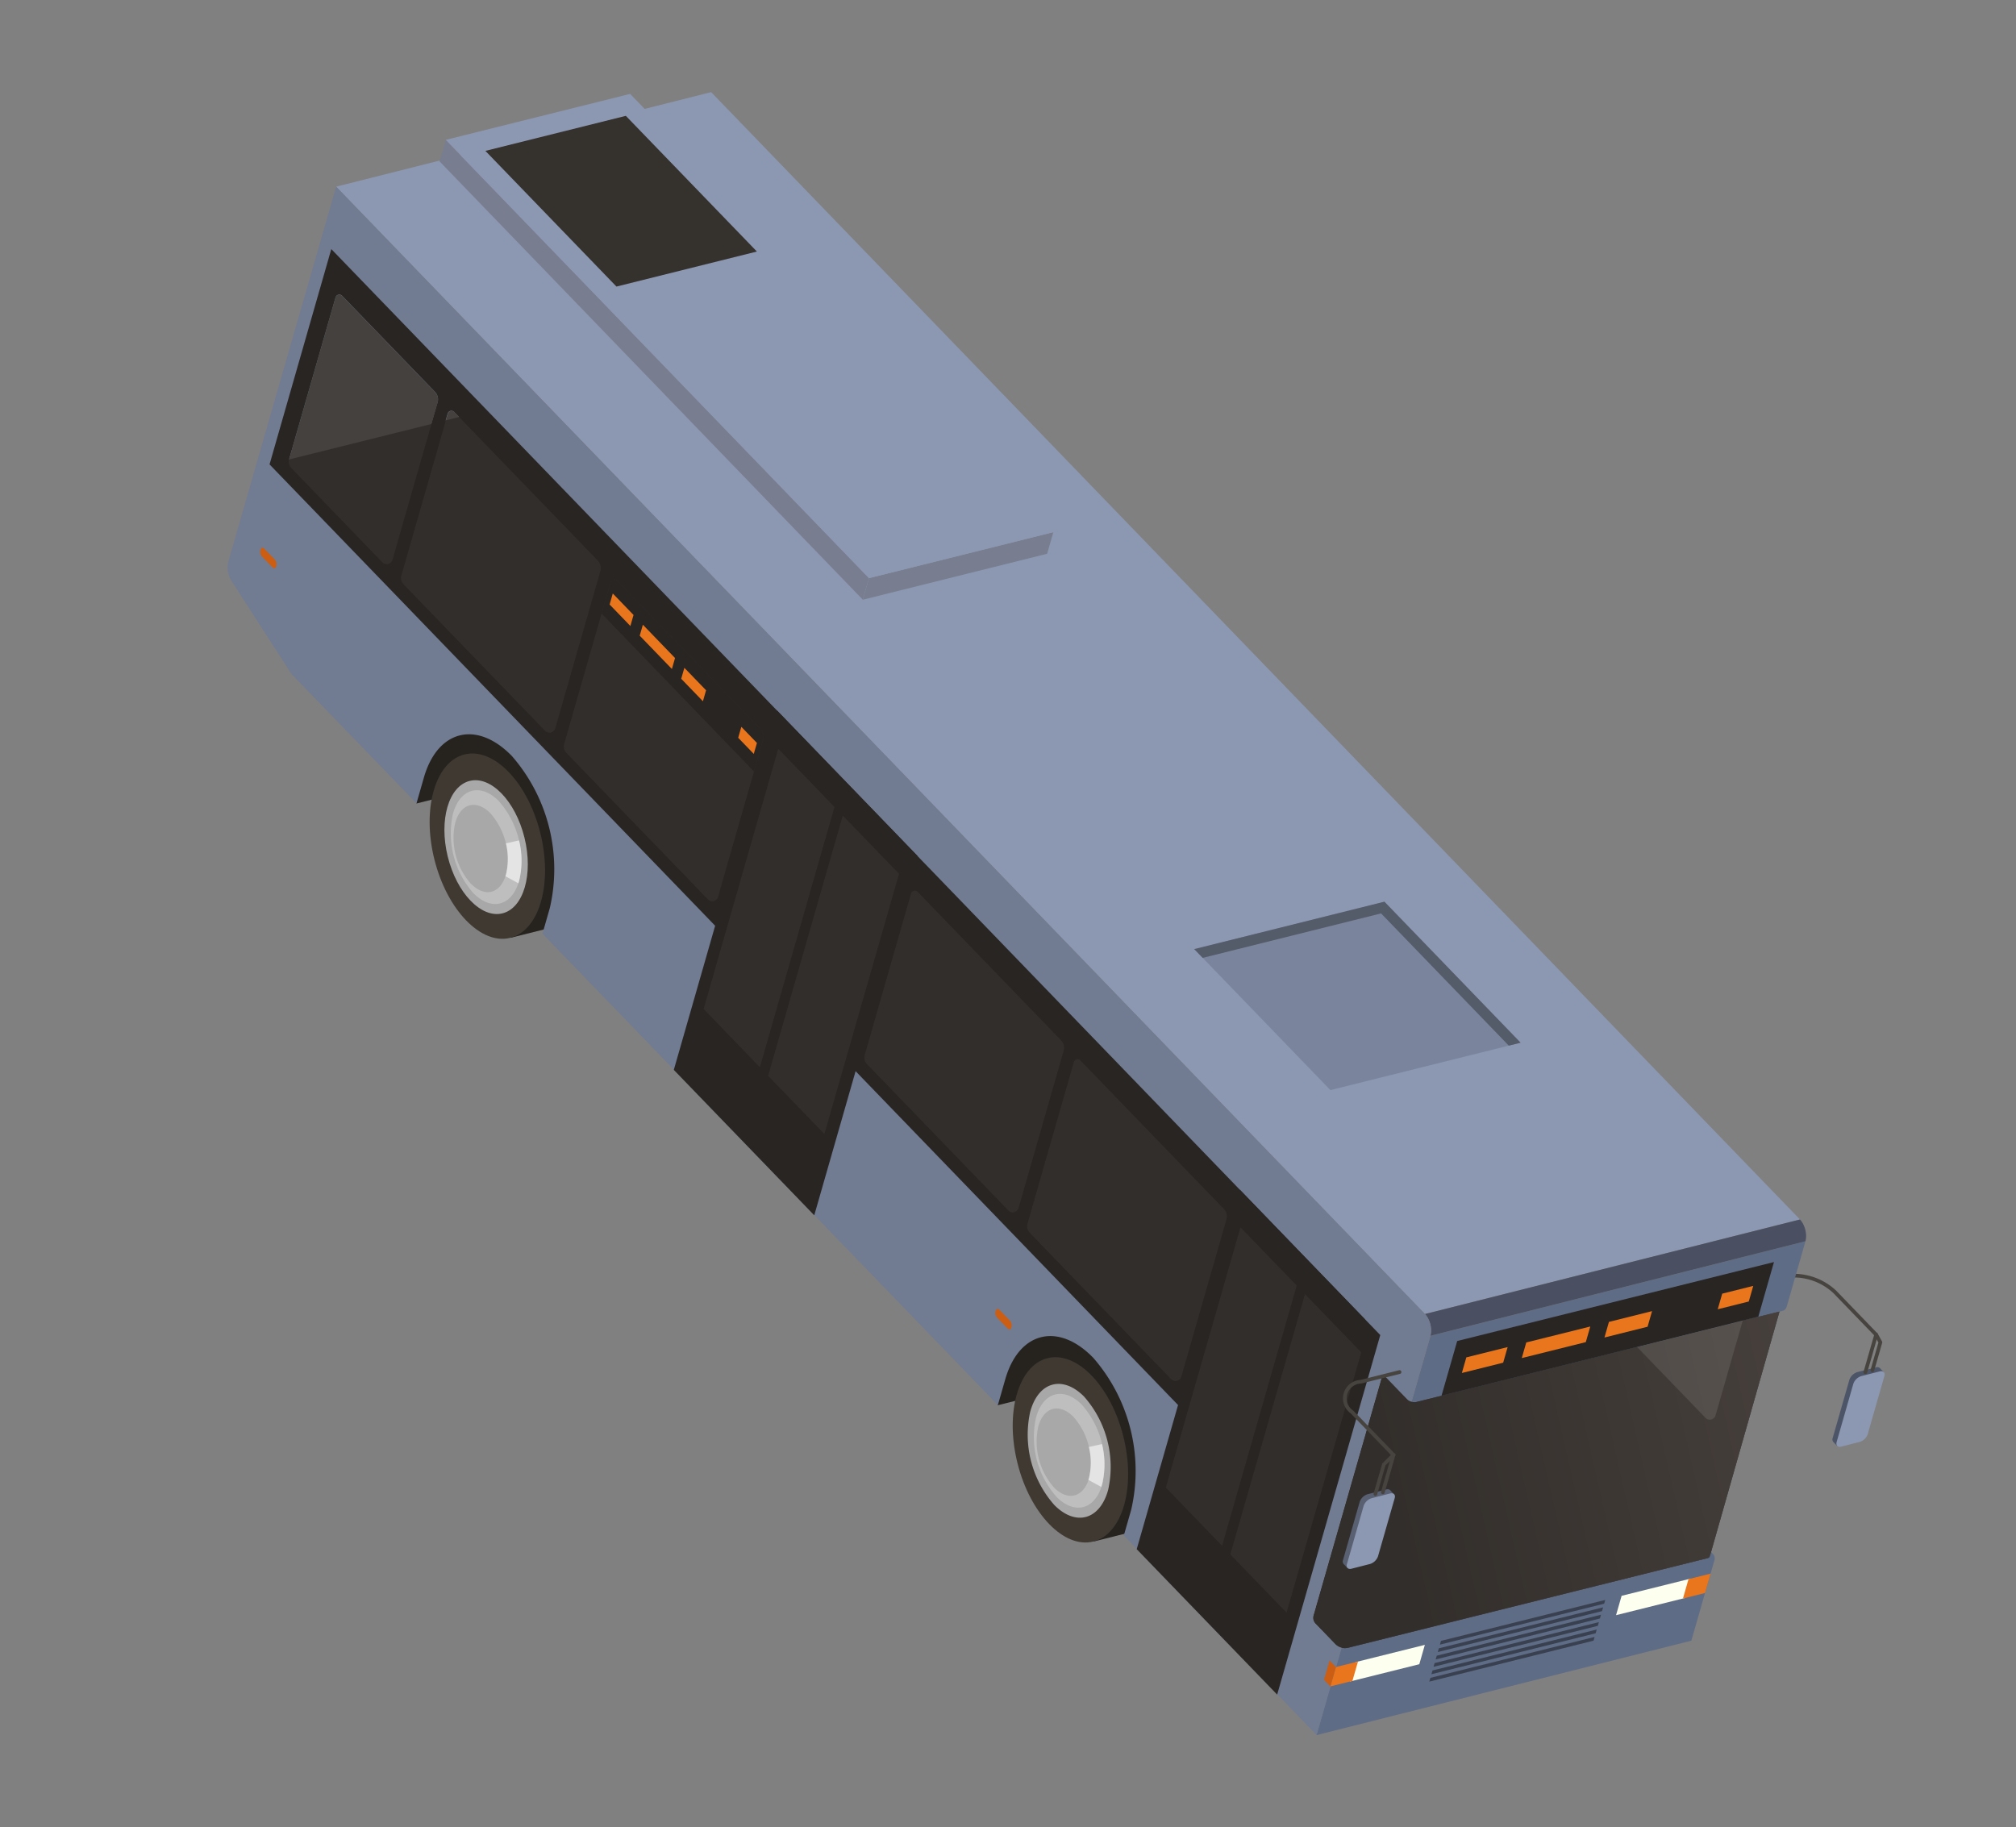<svg xmlns="http://www.w3.org/2000/svg" xmlns:xlink="http://www.w3.org/1999/xlink" width="62.855" height="56.983" viewBox="0 0 62.855 56.983">
  <rect x="0" y="0" width="62.855" height="56.983" fill="#808080" stroke="none"/>
  <defs>
    <linearGradient id="linear-gradient" x1="0.173" y1="0.7" x2="1.039" y2="0.117" gradientUnits="objectBoundingBox">
      <stop offset="0" stop-color="#35312d"/>
      <stop offset="1" stop-color="#4d4641"/>
    </linearGradient>
  </defs>
  <g id="_1" data-name="1" transform="translate(-135.099 -154.726) rotate(16)">
    <g id="Group_6210" data-name="Group 6210" transform="translate(235.756 134.187)">
      <g id="Group_6207" data-name="Group 6207" transform="translate(4.044 2.148)" style="mix-blend-mode: normal;isolation: isolate">
        <path id="Path_2114" data-name="Path 2114" d="M370.885,202.378a.126.126,0,0,0-.126.013l-.513.3a.383.383,0,0,0-.175.3l0,1.888a.122.122,0,0,0,.051.112l.153.089.761-2.61Z" transform="translate(-370.071 -202.366)" fill="#4c5467"/>
        <path id="Path_2115" data-name="Path 2115" d="M371.446,202.786c0-.111-.08-.153-.176-.1l-.513.3a.382.382,0,0,0-.175.3l0,1.888c0,.111.08.156.176.1l.513-.3a.387.387,0,0,0,.175-.3Z" transform="translate(-370.429 -202.575)" fill="#8c98b2"/>
      </g>
      <g id="Group_6208" data-name="Group 6208" transform="translate(0 0)">
        <path id="Path_2116" data-name="Path 2116" d="M361.012,197.654a.057.057,0,0,1-.057-.057v-1.185l-1.583-.914a1.821,1.821,0,0,0-1.646,0l-1.083.625a.058.058,0,0,1-.058-.1l1.083-.625a1.95,1.95,0,0,1,1.762,0l1.612.931a.057.057,0,0,1,.028.05V197.6A.057.057,0,0,1,361.012,197.654Z" transform="translate(-356.554 -195.187)" fill="#47433f"/>
      </g>
      <g id="Group_6209" data-name="Group 6209" transform="translate(4.4 1.133)">
        <path id="Path_2117" data-name="Path 2117" d="M371.511,200.188a.058.058,0,0,1-.058-.058v-.881l-.177-.177a.058.058,0,1,1,.081-.082l.194.194a.058.058,0,0,1,.017.041v.9A.058.058,0,0,1,371.511,200.188Z" transform="translate(-371.259 -198.975)" fill="#47433f"/>
      </g>
    </g>
    <path id="Path_2118" data-name="Path 2118" d="M284.868,216.594l-2.521.768.216,2.161.723,1.52,4.729-2.731Z" transform="translate(-68.792 -76.001)" fill="#26231f"/>
    <path id="Path_2119" data-name="Path 2119" d="M209.361,173l-2.521.768.216,2.161.723,1.52,4.729-2.731Z" transform="translate(-15.877 -45.45)" fill="#26231f"/>
    <g id="Group_6212" data-name="Group 6212" transform="translate(214.109 142.31)">
      <g id="Axonometric_Cylinder" data-name="Axonometric Cylinder" transform="translate(0)">
        <path id="Path_2120" data-name="Path 2120" d="M291.875,222.618a1.455,1.455,0,0,0-1.487-.138l-1.3.753,2.974,5.089,1.3-.753a1.473,1.473,0,0,0,.6-1.341A4.606,4.606,0,0,0,291.875,222.618Z" transform="translate(-287.623 -222.334)" fill="#26231f"/>
        <ellipse id="Cylinder_face" data-name="Cylinder face" cx="1.702" cy="2.947" rx="1.702" ry="2.947" transform="translate(0 1.743) rotate(-30)" fill="#3f3932"/>
      </g>
      <g id="Group_6211" data-name="Group 6211" transform="translate(1.415 1.539)" style="mix-blend-mode: normal;isolation: isolate">
        <path id="Path_2121" data-name="Path 2121" d="M290.461,231.18a3.312,3.312,0,0,1-1.53-2.589c-.015-.97.647-1.384,1.477-.925a3.313,3.313,0,0,1,1.53,2.589C291.953,231.226,291.292,231.64,290.461,231.18Z" transform="translate(-288.931 -227.479)" fill="#a8a8a8"/>
        <path id="Path_2122" data-name="Path 2122" d="M291.168,232.442a2.164,2.164,0,0,1-1-1.691c-.01-.633.422-.9.965-.6a2.163,2.163,0,0,1,1,1.69C292.142,232.471,291.71,232.741,291.168,232.442Z" transform="translate(-289.798 -229.263)" fill="#a8a8a8"/>
        <path id="Path_2123" data-name="Path 2123" d="M292.239,230.91c0-.032,0-.065,0-.1a2.819,2.819,0,0,0-1.3-2.2c-.706-.391-1.269-.039-1.257.787a2.817,2.817,0,0,0,1.3,2.2C291.661,231.973,292.207,231.664,292.239,230.91Zm-1.412.428a2.164,2.164,0,0,1-1-1.691c-.01-.633.422-.9.965-.6a2.164,2.164,0,0,1,1,1.69c0,.026,0,.051,0,.076C291.766,231.389,291.347,231.626,290.827,231.338Z" transform="translate(-289.458 -228.16)" fill="#bebebe"/>
        <path id="Path_2124" data-name="Path 2124" d="M296.2,232.361l-.368.2a2.007,2.007,0,0,1,.268.915c0,.026,0,.051,0,.076l.448.1c0-.032,0-.065,0-.1a2.615,2.615,0,0,0-.349-1.191Z" transform="translate(-293.771 -230.9)" fill="#e4e4e4"/>
      </g>
    </g>
    <g id="Group_6214" data-name="Group 6214" transform="translate(191.445 129.225)">
      <g id="Axonometric_Cylinder-2" data-name="Axonometric Cylinder" transform="translate(0 0)">
        <path id="Path_2125" data-name="Path 2125" d="M216.126,178.884a1.455,1.455,0,0,0-1.487-.138l-1.3.753,2.974,5.089,1.3-.753a1.473,1.473,0,0,0,.6-1.341A4.607,4.607,0,0,0,216.126,178.884Z" transform="translate(-211.874 -178.6)" fill="#26231f"/>
        <ellipse id="Cylinder_face-2" data-name="Cylinder face" cx="1.702" cy="2.947" rx="1.702" ry="2.947" transform="matrix(0.866, -0.5, 0.5, 0.866, 0, 1.743)" fill="#3f3932"/>
      </g>
      <g id="Group_6213" data-name="Group 6213" transform="translate(0.792 1.026)" style="mix-blend-mode: normal;isolation: isolate">
        <ellipse id="Ellipse_9214" data-name="Ellipse 9214" cx="1.232" cy="2.127" rx="1.232" ry="2.127" transform="translate(0 1.226) rotate(-29.837)" fill="#a8a8a8"/>
        <path id="Path_2126" data-name="Path 2126" d="M215.418,188.708a2.163,2.163,0,0,1-1-1.69c-.01-.634.422-.9.965-.6a2.164,2.164,0,0,1,1,1.69C216.393,188.737,215.961,189.008,215.418,188.708Z" transform="translate(-213.426 -185.016)" fill="#a8a8a8"/>
        <path id="Path_2127" data-name="Path 2127" d="M216.489,187.176c0-.032,0-.065,0-.1a2.819,2.819,0,0,0-1.3-2.2c-.706-.391-1.269-.039-1.257.787a2.819,2.819,0,0,0,1.3,2.2C215.911,188.239,216.457,187.93,216.489,187.176Zm-1.412.428a2.163,2.163,0,0,1-1-1.69c-.01-.634.422-.9.965-.6a2.164,2.164,0,0,1,1,1.69c0,.026,0,.051,0,.076C216.016,187.655,215.6,187.892,215.077,187.6Z" transform="translate(-213.085 -183.912)" fill="#bebebe"/>
        <path id="Path_2128" data-name="Path 2128" d="M220.455,188.627l-.367.2a2.007,2.007,0,0,1,.268.915c0,.026,0,.051,0,.076l.448.1c0-.032,0-.065,0-.1a2.608,2.608,0,0,0-.349-1.191Z" transform="translate(-217.399 -186.653)" fill="#e4e4e4"/>
      </g>
    </g>
    <g id="Group_6215" data-name="Group 6215" transform="translate(184.184 108.145)" style="mix-blend-mode: normal;isolation: isolate">
      <path id="Path_2129" data-name="Path 2129" d="M334.7,202.172a.194.194,0,0,0-.1-.168l-.074-.043-.016-7.79.085-.049a.185.185,0,0,0,.092-.16l0-2.125-10.426,6.056,0,2.142a.319.319,0,0,1-.164-.042l-.909-.524a.018.018,0,0,0-.028.016l0,7.8a.256.256,0,0,0,.128.222l.772.445a.414.414,0,0,0,.214.055l0,2.837L334.7,204.79Zm-1.208-4.346a.188.188,0,0,1-.282.163l-2.659-1.535,2.94-1.7Z" transform="translate(-281.578 -166.797)" fill="#5f6c86"/>
      <path id="Path_2130" data-name="Path 2130" d="M334.527,207.428l-.016-7.79s-1.021.586-1.021.586v3.07a.188.188,0,0,1-.282.163l-2.659-1.535-6.129,3.538a.317.317,0,0,1-.168.041.321.321,0,0,1-.154-.041l-.909-.525a.018.018,0,0,0-.028.016l0,7.8a.256.256,0,0,0,.128.222l.772.446a.4.4,0,0,0,.1.042.433.433,0,0,0,.11.013.415.415,0,0,0,.2-.055l10.011-5.78a.08.08,0,0,0,.04-.069Z" transform="translate(-281.578 -172.264)" fill="#282523"/>
      <path id="Path_2131" data-name="Path 2131" d="M184.215,114.2l10.426-6.056,42.322,24.435-10.426,6.056Z" transform="translate(-184.206 -108.145)" fill="#8c98b2"/>
      <path id="Path_2132" data-name="Path 2132" d="M336.382,190.155a.847.847,0,0,0-.136-.213.623.623,0,0,0-.153-.129l-10.426,6.056a.624.624,0,0,1,.154.129.847.847,0,0,1,.136.213.658.658,0,0,1,.061.263l10.426-6.056A.658.658,0,0,0,336.382,190.155Z" transform="translate(-283.336 -165.378)" fill="#4a5062"/>
      <path id="Path_2133" data-name="Path 2133" d="M226.664,163.487l-.772-.446a.256.256,0,0,1-.128-.222l0-7.8a.018.018,0,0,1,.028-.016l.909.524a.32.32,0,0,0,.164.042l0-2.142a.77.77,0,0,0-.35-.606l-42.322-24.435-.009,12.127a.8.8,0,0,0,.273.6l2.587,2.265,4.857,2.8,0-.834c0-1.555,1.1-2.18,2.456-1.4a5.374,5.374,0,0,1,2.44,4.226v.833l17.7,10.217,0-.834c0-1.555,1.1-2.18,2.456-1.4a5.374,5.374,0,0,1,2.44,4.226v.833l7.494,4.327,0-2.837A.414.414,0,0,1,226.664,163.487Zm-37.577-28.8-3.958,2.285c0-.014,0-5.257,0-5.257a.123.123,0,0,1,.184-.107l3.61,2.084a.334.334,0,0,1,.167.289Zm.4-.232v-.22a.123.123,0,0,1,.184-.107l.19.11Z" transform="translate(-184.184 -122.33)" fill="#717b91"/>
    </g>
    <g id="Axonometric_Cube" data-name="Axonometric Cube" transform="translate(187.076 108.896)">
      <path id="Cube_face_-_left" data-name="Cube face - left" d="M210.3,130.053l-16.45-9.5v.7l16.45,9.5Z" transform="translate(-193.85 -117.594)" fill="#787e8f"/>
      <path id="Cube_face_-_right" data-name="Cube face - right" d="M253.961,143.1l-5.13,2.962v-.7l5.13-2.962Z" transform="translate(-232.38 -132.902)" fill="#787e8f"/>
      <path id="Cube_face_-_top" data-name="Cube face - top" d="M210.3,123.115l-16.45-9.5,5.13-2.962,16.45,9.5Z" transform="translate(-193.85 -110.656)" fill="#8c98b2"/>
    </g>
    <path id="Path_2134" data-name="Path 2134" d="M185.522,134.776v6.985l40.173,23.194V157.97Zm4.5,4.385-3.958,2.285c0-.014,0-5.257,0-5.257a.123.123,0,0,1,.184-.107l3.61,2.084a.334.334,0,0,1,.167.289Zm.4-.232v-.22a.123.123,0,0,1,.184-.107l.19.11Z" transform="translate(-0.938 -18.663)" fill="#282523"/>
    <path id="Path_2135" data-name="Path 2135" d="M309.007,217.728l-5.459-3.152V202.913l5.459,3.152Z" transform="translate(-83.651 -66.414)" fill="#282523"/>
    <path id="Path_2136" data-name="Path 2136" d="M248.867,183.006l-5.459-3.152V168.191l5.459,3.152Z" transform="translate(-41.504 -42.081)" fill="#282523"/>
    <path id="Path_2137" data-name="Path 2137" d="M324.1,205.45l-.909-.524a.018.018,0,0,0-.028.016l0,7.8a.256.256,0,0,0,.128.222l.772.445a.417.417,0,0,0,.417,0l10.011-5.78a.08.08,0,0,0,.04-.069l-.016-7.938-10.09,5.825A.322.322,0,0,1,324.1,205.45Z" transform="translate(-97.394 -64.11)" opacity="0.8" fill="url(#linear-gradient)"/>
    <path id="Path_2138" data-name="Path 2138" d="M206.665,158.64l-2.186-1.262v-8.442l2.186,1.262Zm2.508-6.994-2.186-1.262v8.442l2.186,1.262Zm15.458,17.367-2.186-1.262v-8.442l2.186,1.262Zm2.508-6.994-2.186-1.262V169.2l2.186,1.262ZM215.347,160.8l-5.5-3.175a.287.287,0,0,1-.144-.249v-5.243a.123.123,0,0,1,.184-.106l5.574,3.218a.335.335,0,0,1,.167.289v5.1A.188.188,0,0,1,215.347,160.8Zm6.609,3.49v-5.1a.334.334,0,0,0-.167-.289l-5.574-3.218a.123.123,0,0,0-.184.107v5.243a.288.288,0,0,0,.144.249l5.5,3.175A.188.188,0,0,0,221.956,164.287ZM197.62,150.236v-5.1a.333.333,0,0,0-.167-.289l-5.574-3.218a.123.123,0,0,0-.184.107v5.243a.288.288,0,0,0,.144.249l5.5,3.175A.188.188,0,0,0,197.62,150.236Zm6.327,3.653v-5.1a.334.334,0,0,0-.167-.289l-5.574-3.218a.123.123,0,0,0-.184.107v5.242a.288.288,0,0,0,.144.25l5.5,3.175A.188.188,0,0,0,203.947,153.89Zm-12.654-7.306v-5.1a.334.334,0,0,0-.167-.289l-3.61-2.084a.123.123,0,0,0-.184.107v5.243a.288.288,0,0,0,.144.249l3.536,2.041A.188.188,0,0,0,191.293,146.584Z" transform="translate(-2.205 -21.686)" fill="#35312d" opacity="0.8"/>
    <g id="Group_6219" data-name="Group 6219" transform="translate(224.76 140.535)">
      <g id="Group_6216" data-name="Group 6216" transform="translate(1.413 3.668)" style="mix-blend-mode: normal;isolation: isolate">
        <path id="Path_2139" data-name="Path 2139" d="M325.339,228.674a.126.126,0,0,0-.126.013l-.513.3a.382.382,0,0,0-.175.3l0,1.888a.122.122,0,0,0,.051.112l.153.089.761-2.61Z" transform="translate(-324.525 -228.662)" fill="#596072"/>
        <path id="Path_2140" data-name="Path 2140" d="M325.9,229.082c0-.111-.08-.154-.176-.1l-.513.3a.383.383,0,0,0-.175.3l0,1.888c0,.111.08.156.176.1l.513-.3a.387.387,0,0,0,.175-.3Z" transform="translate(-324.883 -228.871)" fill="#8c98b2"/>
      </g>
      <g id="Group_6217" data-name="Group 6217" transform="translate(0)">
        <path id="Path_2141" data-name="Path 2141" d="M321.824,220.268a.057.057,0,0,1-.057-.057v-1.177l-1.583-.914a.575.575,0,0,1,0-1.084l1.083-.626a.058.058,0,0,1,.058.1l-1.083.625a.463.463,0,0,0,0,.884l1.612.931a.057.057,0,0,1,.029.05v1.211A.057.057,0,0,1,321.824,220.268Z" transform="translate(-319.801 -216.403)" fill="#47433f"/>
      </g>
      <g id="Group_6218" data-name="Group 6218" transform="translate(1.759 2.54)">
        <path id="Path_2142" data-name="Path 2142" d="M325.738,226.332a.057.057,0,0,1-.057-.057v-.96a.059.059,0,0,1,.007-.028l.206-.365a.058.058,0,1,1,.1.057l-.2.351v.945A.057.057,0,0,1,325.738,226.332Z" transform="translate(-325.681 -224.892)" fill="#47433f"/>
      </g>
    </g>
    <g id="Group_6220" data-name="Group 6220" transform="translate(216.463 126.625)">
      <path id="Path_2143" data-name="Path 2143" d="M302.657,172.966l-5.293,3.056-5.293-3.056,5.293-3.056Z" transform="translate(-292.071 -169.91)" fill="#52586c" opacity="0.3"/>
      <path id="Path_2144" data-name="Path 2144" d="M297.364,170.29l4.964,2.866.329-.19-5.293-3.056-5.293,3.056.329.19Z" transform="translate(-292.071 -169.91)" fill="#545b69"/>
    </g>
    <g id="Group_6221" data-name="Group 6221" transform="translate(226.633 148.554)">
      <path id="Path_2145" data-name="Path 2145" d="M330.646,243.833l-1.928,1.113v-.628l1.928-1.113Z" transform="translate(-327.924 -243.205)" fill="#fdffef"/>
      <path id="Path_2146" data-name="Path 2146" d="M327.5,247.427l-.614.354v-.628l.614-.354Z" transform="translate(-326.639 -245.724)" fill="#e9751c"/>
      <path id="Path_2147" data-name="Path 2147" d="M326.063,248.133l.248.143v-.628l-.248-.143Z" transform="translate(-326.063 -246.219)" fill="#cb5e12"/>
    </g>
    <g id="Group_6222" data-name="Group 6222" transform="translate(234.83 143.964)">
      <path id="Path_2148" data-name="Path 2148" d="M353.46,230.661l1.928-1.113v-.628l-1.928,1.113Z" transform="translate(-353.46 -228.604)" fill="#fdffef"/>
      <path id="Path_2149" data-name="Path 2149" d="M359.684,228.844l.614-.354v-.628l-.614.354Z" transform="translate(-357.822 -227.862)" fill="#e9751c"/>
    </g>
    <path id="Path_2150" data-name="Path 2150" d="M341.231,233.642l-4.571,2.639v-.122l4.571-2.639Zm0,.118L336.66,236.4v.122l4.571-2.639Zm0,.24-4.571,2.639v.122l4.571-2.639Zm0,.24-4.571,2.639V237l4.571-2.639Zm0,.24-4.571,2.639v.122l4.571-2.639Zm0,.24-4.571,2.639v.122l4.571-2.639Z" transform="translate(-106.856 -87.863)" fill="#363c4b" opacity="0.9"/>
    <g id="Group_6223" data-name="Group 6223" transform="translate(227.713 134.074)">
      <path id="Path_2151" data-name="Path 2151" d="M338.487,196.583l-8.815,5.093V199.9l8.815-5.089Z" transform="translate(-329.672 -194.806)" fill="#282523"/>
      <path id="Path_2152" data-name="Path 2152" d="M332.2,202.254l-1.15.664v-.507l1.15-.664Zm2.3-1.834-1.782,1.029v.507l1.782-1.029Zm1.719-.992-1.2.694v.507l1.2-.694Zm2.816-1.626-.864.5v.507l.864-.5Z" transform="translate(-330.636 -196.905)" fill="#e9751c"/>
    </g>
    <path id="Path_2153" data-name="Path 2153" d="M216.156,183.666l-.4-.229a.219.219,0,0,1-.105-.166v-.046c0-.058.047-.078.105-.044l.4.229a.219.219,0,0,1,.105.166v.046C216.261,183.68,216.214,183.7,216.156,183.666Zm-28.47-16.542v-.045a.219.219,0,0,0-.105-.166l-.4-.23c-.058-.034-.105-.013-.105.045v.045a.218.218,0,0,0,.105.166l.4.23C187.638,167.2,187.686,167.182,187.686,167.123Z" transform="translate(-2.027 -41.012)" fill="#cb5e12"/>
    <path id="Path_2154" data-name="Path 2154" d="M223.249,159.737a.123.123,0,0,0-.184.107v1.015l5.925,3.424v-1.037a.335.335,0,0,0-.167-.29Z" transform="translate(-27.248 -36.144)" fill="#282523"/>
    <path id="Path_2155" data-name="Path 2155" d="M224.416,162.024l-.807-.466V161.2l.807.466Zm1.614.576-1.251-.722v.356l1.251.722Zm1.207.7-.844-.487v.356l.844.487Zm1.977,1.142-.606-.35v.356l.606.35Z" transform="translate(-27.629 -37.183)" fill="#e9751c"/>
    <path id="Path_2156" data-name="Path 2156" d="M207.135,115.9l-3.908,2.257-5.094-2.941,3.908-2.257Z" transform="translate(-9.775 -3.371)" fill="#35312d"/>
  </g>
</svg>
